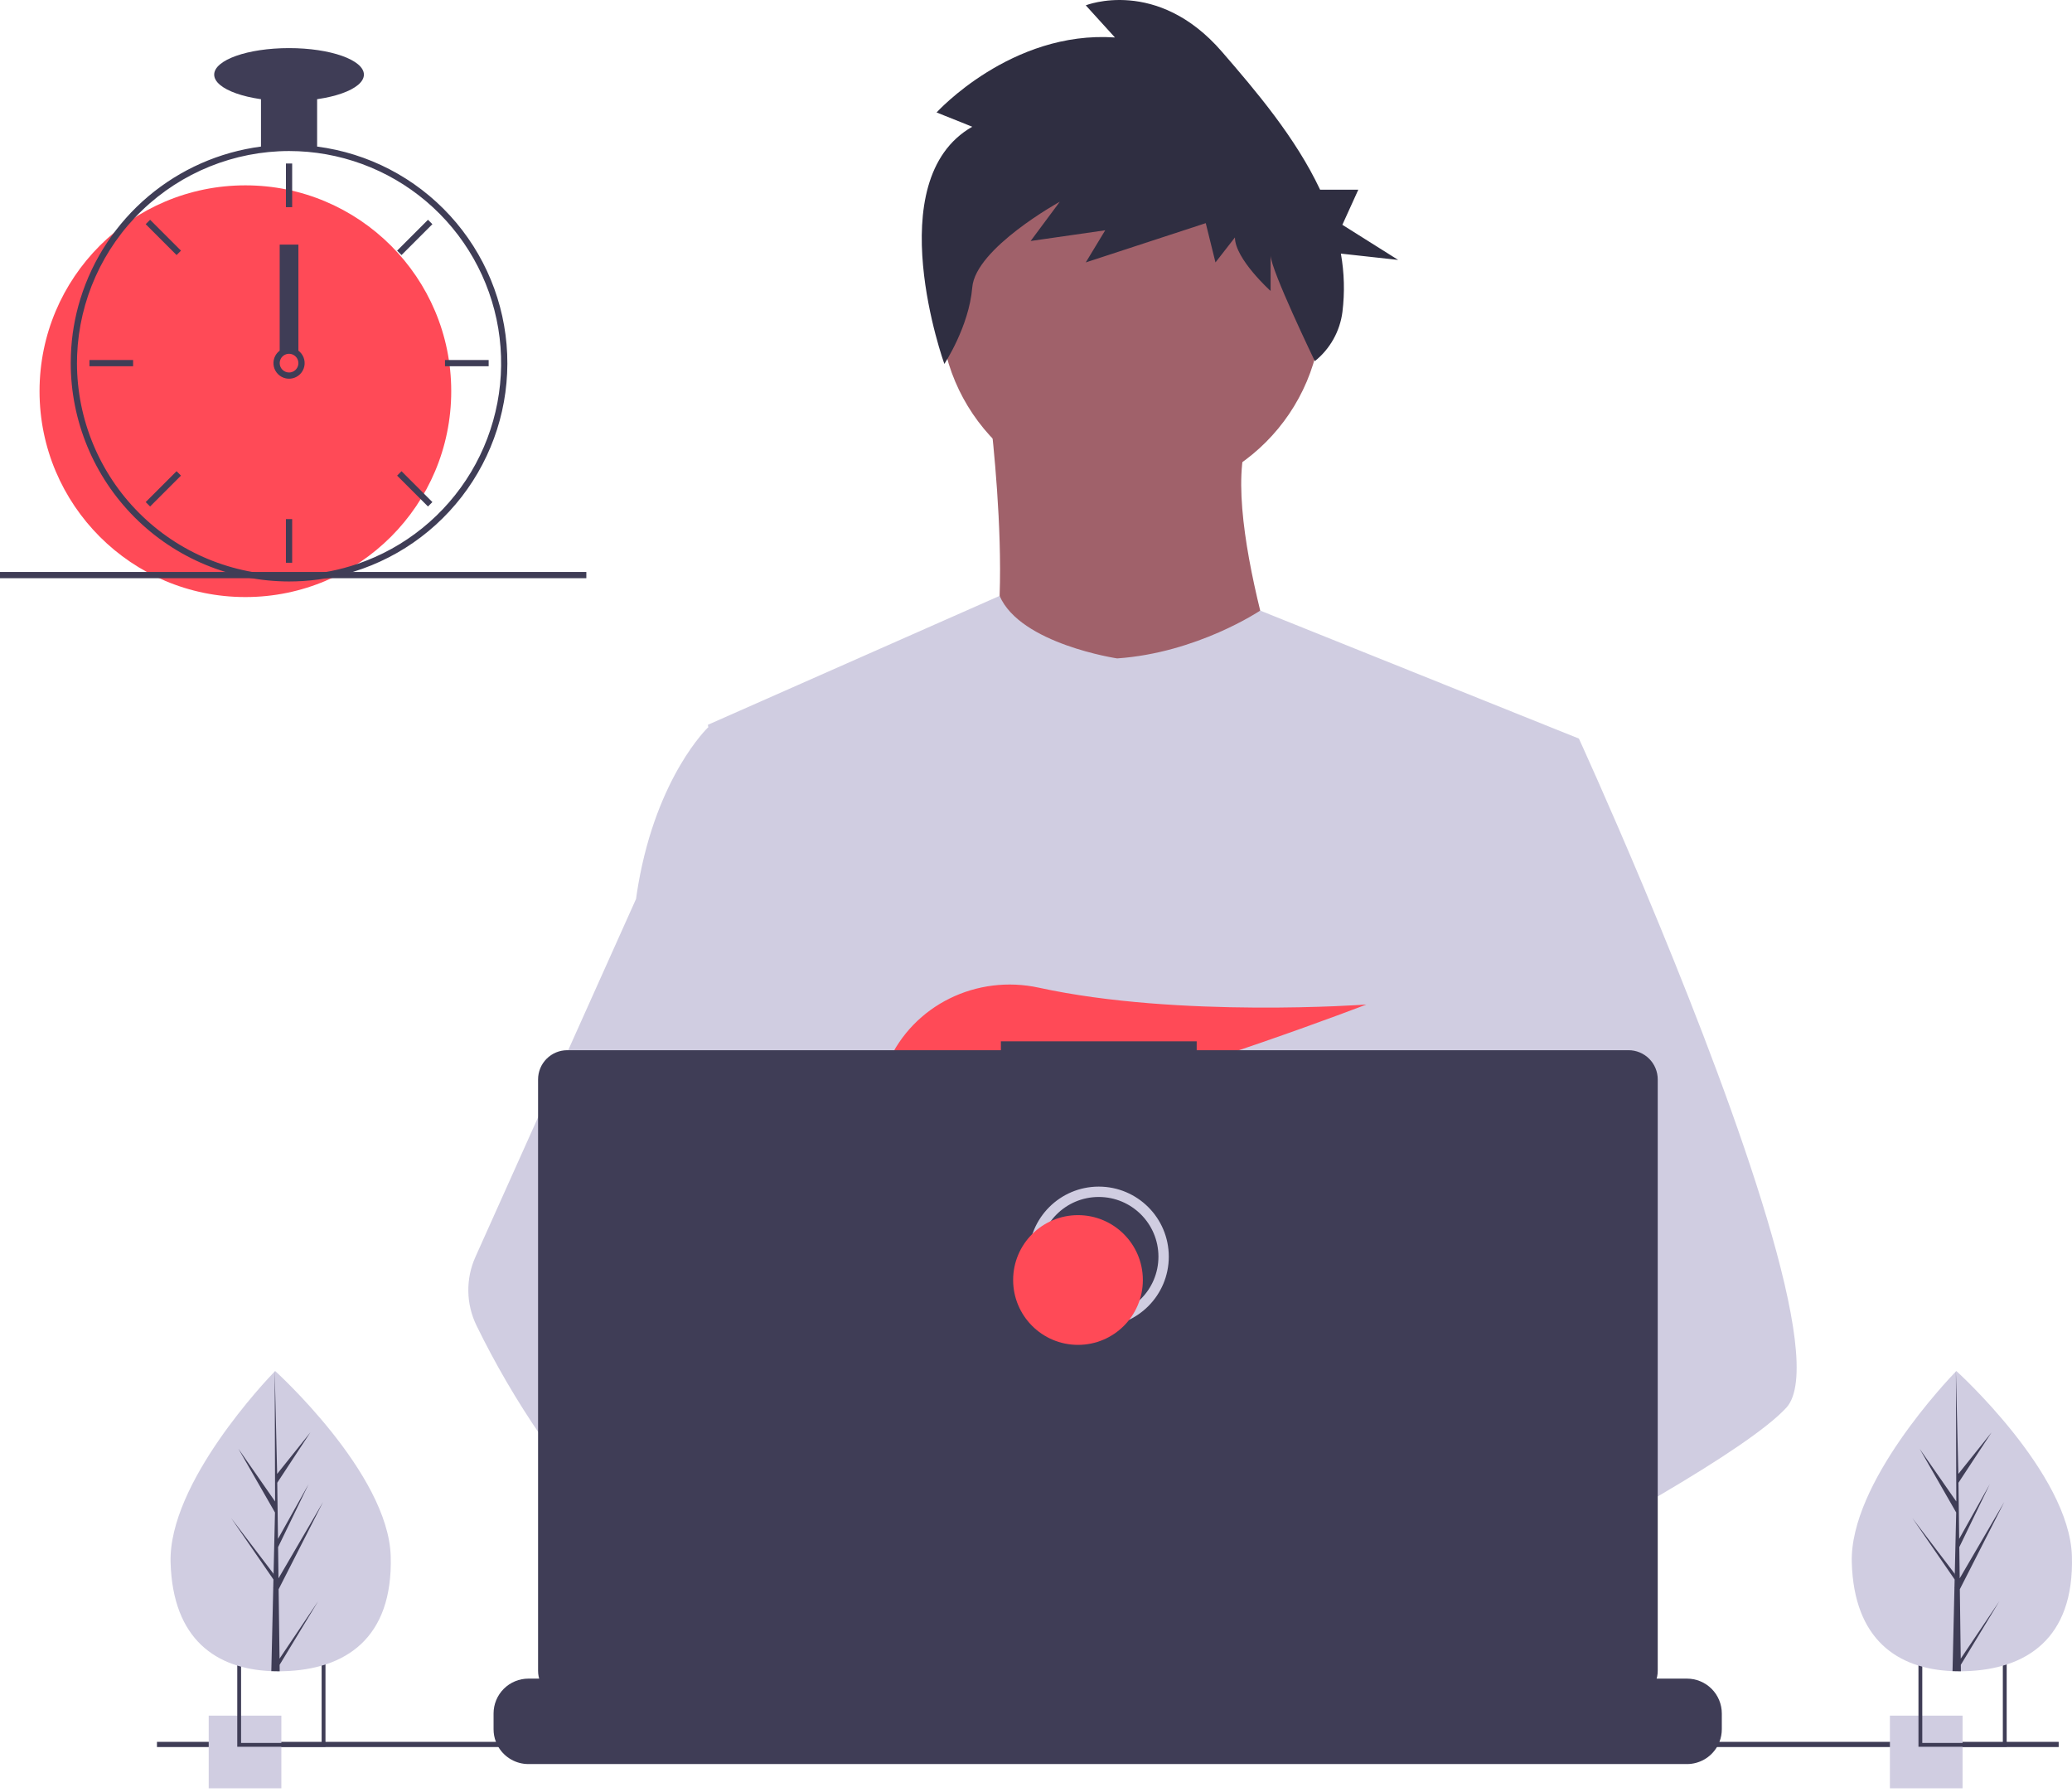 <svg width="400" height="346" viewBox="0 0 400 346" fill="none" xmlns="http://www.w3.org/2000/svg">
<g clip-path="url(#clip0_251_2)">
<path d="M218.335 96.136C238.677 96.136 255.167 79.646 255.167 59.304C255.167 38.963 238.677 22.473 218.335 22.473C197.994 22.473 181.504 38.963 181.504 59.304C181.504 79.646 197.994 96.136 218.335 96.136Z" fill="#A0616A"/>
<path d="M190.845 77.72C190.845 77.72 197.784 130.031 187.109 135.903C176.433 141.774 250.629 142.308 250.629 142.308C250.629 142.308 234.082 96.936 241.555 83.058L190.845 77.72Z" fill="#A0616A"/>
<path d="M304.808 142.573L298.637 170.671L285.59 230.118L285.199 233.373L280.697 271.063L277.702 296.101L275.693 312.92C263.482 319.196 254.632 323.528 254.632 323.528C254.632 323.528 253.871 319.712 252.644 314.828C244.074 317.398 228.217 321.66 214.779 322.511C219.672 327.966 221.921 333.09 218.871 336.871C209.665 348.271 171.66 324.39 158.367 315.484C158.057 317.617 157.94 319.772 158.016 321.925L147.844 314.102L148.85 296.101L150.548 265.644L152.682 227.448C152.009 225.813 151.445 224.135 150.994 222.425C147.879 211.346 144.097 189.223 141.197 170.671C138.863 155.74 137.11 143.124 136.74 140.439C136.69 140.088 136.665 139.908 136.665 139.908L192.976 115.025C196.978 124.306 215.665 127.096 215.665 127.096C231.147 126.029 243.283 117.865 243.283 117.865L304.808 142.573Z" fill="#D0CDE1"/>
<path d="M258.905 312.855C258.905 312.855 256.52 313.671 252.644 314.828C244.074 317.398 228.217 321.66 214.779 322.511C203.209 323.253 193.432 321.47 191.644 313.922C190.878 310.676 191.965 308.007 194.334 305.813C201.406 299.257 219.878 296.908 234.528 296.101C238.665 295.876 242.491 295.771 245.677 295.731C251.086 295.66 254.632 295.771 254.632 295.771L254.717 296.101L258.905 312.855Z" fill="#A0616A"/>
<path d="M187.695 24.465L180.809 21.708C180.809 21.708 195.208 5.856 215.242 7.234L209.607 1.031C209.607 1.031 223.38 -4.483 235.901 9.991C242.483 17.6 250.099 26.544 254.846 36.618H262.221L259.143 43.396L269.916 50.173L258.858 48.956C259.517 52.668 259.619 56.457 259.159 60.198C258.684 63.94 256.774 67.352 253.832 69.713C253.832 69.713 245.292 52.035 245.292 49.278V56.17C245.292 56.17 238.405 49.967 238.405 45.832L234.649 50.657L232.771 43.075L209.607 50.657L213.363 44.453L198.964 46.521L204.599 38.939C204.599 38.939 188.322 47.9 187.695 55.481C187.069 63.063 182.305 70.247 182.305 70.247C182.305 70.247 169.54 34.804 187.695 24.465Z" fill="#2F2E41"/>
<path d="M344.842 271.749C341.09 275.816 331.794 281.942 320.525 288.573C316.333 291.037 311.87 293.577 307.317 296.101C296.454 302.126 285.079 308.097 275.693 312.92C263.482 319.196 254.632 323.528 254.632 323.528C254.632 323.528 253.871 319.712 252.644 314.828C251.001 308.292 248.527 299.843 245.947 296.101C245.857 295.971 245.767 295.851 245.677 295.73C244.925 294.744 244.169 294.168 243.423 294.168L280.697 271.063L296.804 261.076L285.2 233.374L270.645 198.624L279.43 170.671L288.26 142.573H304.808C304.808 142.573 310.288 154.533 317.295 171.212C318.341 173.706 319.423 176.306 320.525 178.99C334.94 214.05 352.911 263.009 344.842 271.749Z" fill="#D0CDE1"/>
<path d="M218.871 336.871C209.665 348.271 171.66 324.39 158.367 315.484C155.472 313.546 153.749 312.319 153.749 312.319L165.91 296.101L169.761 290.967C169.761 290.967 173.207 292.795 178.301 295.771C178.486 295.881 178.672 295.991 178.862 296.101C183.255 298.681 188.769 302.051 194.334 305.813C202.012 311.007 209.775 316.932 214.779 322.511C219.672 327.966 221.921 333.09 218.871 336.871Z" fill="#A0616A"/>
<path d="M178.301 295.771C176.942 295.765 175.585 295.876 174.244 296.101C162.729 298.08 159.334 308.502 158.367 315.484C158.058 317.617 157.94 319.772 158.016 321.925L147.844 314.102L144.138 311.252C135.217 308.142 127.269 302.617 120.377 296.101C114.398 290.348 109.035 283.988 104.374 277.124C99.732 270.358 95.594 263.26 91.993 255.887C90.988 253.83 90.448 251.577 90.411 249.287C90.374 246.998 90.84 244.728 91.778 242.639L104.374 214.566L122.786 173.536C122.921 172.559 123.07 171.604 123.232 170.671C126.883 149.735 136.665 140.439 136.665 140.439H144.138L149.136 170.671L155.347 208.23L150.994 222.425L140.937 255.206L150.549 265.644L178.301 295.771Z" fill="#D0CDE1"/>
<path d="M186.759 208.26L193.147 215.714C195.521 215.261 197.999 214.729 200.552 214.132L198.717 208.26L203.204 213.495C230.249 206.843 263.771 193.91 263.771 193.91C263.771 193.91 227.58 196.564 200.558 190.66C188.602 188.048 176.301 193.975 171.395 205.186C168.543 211.703 168.991 217.349 179.105 217.349C182.523 217.29 185.931 216.97 189.299 216.39L186.759 208.26Z" fill="#FF4A57"/>
<path d="M332.396 330.761V333.801C332.397 334.635 332.243 335.463 331.94 336.24C331.805 336.587 331.643 336.922 331.454 337.242C330.857 338.244 330.01 339.073 328.996 339.649C327.982 340.225 326.835 340.528 325.669 340.527H102.01C100.844 340.528 99.698 340.225 98.683 339.649C97.669 339.073 96.822 338.244 96.225 337.242C96.037 336.922 95.874 336.587 95.74 336.24C95.437 335.463 95.282 334.635 95.284 333.801V330.761C95.284 329.877 95.457 329.002 95.795 328.186C96.133 327.37 96.629 326.628 97.253 326.004C97.878 325.379 98.62 324.884 99.436 324.546C100.252 324.208 101.127 324.034 102.01 324.034H114.902V322.617C114.902 322.58 114.91 322.543 114.924 322.509C114.938 322.475 114.958 322.444 114.984 322.418C115.01 322.392 115.041 322.371 115.075 322.357C115.11 322.343 115.146 322.336 115.183 322.336H121.909C121.946 322.336 121.983 322.343 122.017 322.357C122.051 322.371 122.082 322.392 122.108 322.418C122.134 322.444 122.155 322.475 122.169 322.509C122.183 322.543 122.19 322.58 122.19 322.617V324.034H126.392V322.617C126.392 322.58 126.399 322.543 126.413 322.509C126.427 322.475 126.448 322.444 126.474 322.418C126.5 322.392 126.531 322.371 126.565 322.357C126.599 322.343 126.636 322.336 126.673 322.336H133.399C133.436 322.336 133.472 322.343 133.507 322.357C133.541 322.371 133.572 322.392 133.598 322.418C133.624 322.444 133.644 322.475 133.658 322.509C133.672 322.543 133.68 322.58 133.68 322.617V324.034H137.887V322.617C137.887 322.58 137.894 322.543 137.908 322.509C137.922 322.475 137.943 322.444 137.969 322.418C137.995 322.392 138.026 322.371 138.06 322.357C138.094 322.343 138.13 322.336 138.167 322.336H144.894C144.931 322.336 144.967 322.343 145.001 322.357C145.035 322.371 145.066 322.392 145.092 322.418C145.118 322.444 145.139 322.475 145.153 322.509C145.167 322.543 145.174 322.58 145.174 322.617V324.034H149.377V322.617C149.376 322.58 149.384 322.543 149.398 322.509C149.412 322.475 149.432 322.444 149.459 322.418C149.485 322.392 149.516 322.371 149.55 322.357C149.584 322.343 149.62 322.336 149.657 322.336H156.384C156.42 322.336 156.457 322.343 156.491 322.357C156.525 322.371 156.556 322.392 156.582 322.418C156.608 322.444 156.629 322.475 156.643 322.509C156.657 322.543 156.664 322.58 156.664 322.617V324.034H160.866V322.617C160.866 322.58 160.873 322.543 160.887 322.509C160.902 322.475 160.922 322.444 160.948 322.418C160.974 322.392 161.005 322.371 161.039 322.357C161.073 322.343 161.11 322.336 161.147 322.336H167.873C167.91 322.336 167.947 322.343 167.981 322.357C168.015 322.371 168.046 322.392 168.072 322.418C168.098 322.444 168.118 322.475 168.133 322.509C168.147 322.543 168.154 322.58 168.154 322.617V324.034H172.361V322.617C172.361 322.58 172.368 322.543 172.382 322.509C172.396 322.475 172.417 322.444 172.443 322.418C172.469 322.392 172.5 322.371 172.534 322.357C172.568 322.343 172.605 322.336 172.641 322.336H179.368C179.405 322.336 179.441 322.343 179.475 322.357C179.509 322.371 179.54 322.392 179.566 322.418C179.593 322.444 179.613 322.475 179.627 322.509C179.641 322.543 179.649 322.58 179.648 322.617V324.034H183.851V322.617C183.851 322.58 183.858 322.543 183.872 322.509C183.886 322.475 183.907 322.444 183.933 322.418C183.959 322.392 183.99 322.371 184.024 322.357C184.058 322.343 184.094 322.336 184.131 322.336H236.822C236.858 322.336 236.895 322.343 236.929 322.357C236.963 322.371 236.994 322.392 237.02 322.418C237.046 322.444 237.067 322.475 237.081 322.509C237.095 322.543 237.102 322.58 237.102 322.617V324.034H241.309V322.617C241.309 322.58 241.316 322.543 241.331 322.509C241.345 322.475 241.365 322.444 241.391 322.418C241.417 322.392 241.448 322.371 241.482 322.357C241.516 322.343 241.553 322.336 241.59 322.336H248.316C248.391 322.337 248.461 322.367 248.514 322.419C248.566 322.472 248.596 322.542 248.597 322.617V324.034H252.799V322.617C252.799 322.58 252.806 322.543 252.82 322.509C252.834 322.475 252.855 322.444 252.881 322.418C252.907 322.392 252.938 322.371 252.972 322.357C253.006 322.343 253.043 322.336 253.08 322.336H259.806C259.843 322.336 259.879 322.343 259.913 322.357C259.948 322.371 259.978 322.392 260.005 322.418C260.031 322.444 260.051 322.475 260.065 322.509C260.079 322.543 260.087 322.58 260.087 322.617V324.034H264.289V322.617C264.289 322.58 264.296 322.543 264.31 322.509C264.324 322.475 264.345 322.444 264.371 322.418C264.397 322.392 264.428 322.371 264.462 322.357C264.496 322.343 264.532 322.336 264.569 322.336H271.296C271.333 322.336 271.369 322.343 271.403 322.357C271.437 322.371 271.468 322.392 271.494 322.418C271.52 322.444 271.541 322.475 271.555 322.509C271.569 322.543 271.576 322.58 271.576 322.617V324.034H275.783V322.617C275.783 322.58 275.791 322.543 275.805 322.509C275.819 322.475 275.839 322.444 275.866 322.418C275.892 322.392 275.923 322.371 275.957 322.357C275.991 322.343 276.027 322.336 276.064 322.336H282.791C282.864 322.337 282.934 322.367 282.986 322.42C283.038 322.472 283.066 322.543 283.066 322.617V324.034H287.273V322.617C287.273 322.58 287.28 322.543 287.294 322.509C287.309 322.475 287.329 322.444 287.355 322.418C287.381 322.392 287.412 322.371 287.446 322.357C287.48 322.343 287.517 322.336 287.554 322.336H294.28C294.317 322.336 294.354 322.343 294.388 322.357C294.422 322.371 294.453 322.392 294.479 322.418C294.505 322.444 294.525 322.475 294.539 322.509C294.554 322.543 294.561 322.58 294.561 322.617V324.034H298.763V322.617C298.763 322.58 298.77 322.543 298.784 322.509C298.798 322.475 298.819 322.444 298.845 322.418C298.871 322.392 298.902 322.371 298.936 322.357C298.97 322.343 299.007 322.336 299.043 322.336H305.77C305.807 322.336 305.843 322.343 305.877 322.357C305.911 322.371 305.942 322.392 305.968 322.418C305.995 322.444 306.015 322.475 306.029 322.509C306.043 322.543 306.051 322.58 306.05 322.617V324.034H325.669C326.553 324.034 327.427 324.208 328.244 324.546C329.06 324.884 329.801 325.379 330.426 326.004C331.051 326.628 331.546 327.37 331.884 328.186C332.222 329.002 332.396 329.877 332.396 330.761Z" fill="#3F3D56"/>
<path d="M397.432 336.24H30.302V337.242H397.432V336.24Z" fill="#3F3D56"/>
<path d="M314.387 202.726H231.022V201.008H193.222V202.726H109.513C108.018 202.726 106.584 203.32 105.526 204.378C104.469 205.435 103.875 206.87 103.875 208.365V322.517C103.875 324.012 104.469 325.447 105.526 326.504C106.584 327.562 108.018 328.156 109.513 328.156H314.387C315.882 328.156 317.317 327.562 318.374 326.504C319.432 325.447 320.026 324.012 320.026 322.517V208.365C320.026 207.625 319.88 206.891 319.597 206.207C319.313 205.523 318.898 204.901 318.374 204.378C317.851 203.854 317.229 203.439 316.545 203.155C315.861 202.872 315.127 202.726 314.387 202.726Z" fill="#3F3D56"/>
<path d="M212.114 255.101C219.029 255.101 224.636 249.495 224.636 242.579C224.636 235.664 219.029 230.058 212.114 230.058C205.199 230.058 199.593 235.664 199.593 242.579C199.593 249.495 205.199 255.101 212.114 255.101Z" stroke="#D0CDE1" stroke-width="2" stroke-miterlimit="10"/>
<path d="M208.107 259.609C215.023 259.609 220.629 254.002 220.629 247.087C220.629 240.172 215.023 234.566 208.107 234.566C201.192 234.566 195.586 240.172 195.586 247.087C195.586 254.002 201.192 259.609 208.107 259.609Z" fill="#FF4A57"/>
<path d="M54.316 331.18H40.292V345.204H54.316V331.18Z" fill="#D0CDE1"/>
<path d="M45.804 320.161V337.19H62.833V320.161H45.804ZM62.092 336.449H46.54V320.902H62.092V336.449Z" fill="#3F3D56"/>
<path d="M378.873 331.18H364.849V345.204H378.873V331.18Z" fill="#D0CDE1"/>
<path d="M370.36 320.161V337.19H387.39V320.161H370.36ZM386.648 336.449H371.097V320.902H386.648V336.449Z" fill="#3F3D56"/>
<path d="M47.371 115.254C69.318 115.254 87.11 97.463 87.11 75.516C87.11 53.569 69.318 35.778 47.371 35.778C25.424 35.778 7.633 53.569 7.633 75.516C7.633 97.463 25.424 115.254 47.371 115.254Z" fill="#FF4A57"/>
<path d="M61.219 28.294C57.621 27.836 53.98 27.836 50.382 28.294C42.366 29.346 34.82 32.676 28.64 37.888C22.459 43.101 17.904 49.976 15.514 57.7C14.427 61.22 13.812 64.868 13.684 68.55C13.666 69.061 13.654 69.579 13.654 70.097C13.665 81.272 18.109 91.986 26.011 99.887C33.912 107.789 44.626 112.233 55.801 112.244C56.698 112.244 57.595 112.214 58.48 112.16C60.558 112.029 62.623 111.743 64.657 111.305C74.375 109.215 83.042 103.758 89.126 95.899C95.211 88.039 98.323 78.282 97.911 68.351C97.5 58.419 93.592 48.953 86.879 41.623C80.165 34.294 71.077 29.573 61.219 28.294H61.219ZM68.993 108.86H68.987C65.592 110.018 62.059 110.721 58.48 110.949C57.595 111.01 56.698 111.04 55.801 111.04C44.946 111.026 34.54 106.709 26.864 99.033C19.189 91.358 14.871 80.952 14.858 70.097C14.858 69.579 14.87 69.061 14.888 68.55C15.302 57.971 19.792 47.963 27.418 40.62C35.043 33.277 45.214 29.169 55.801 29.154C65.5 29.155 74.885 32.599 82.282 38.873C89.68 45.147 94.61 53.844 96.194 63.414C97.778 72.983 95.912 82.805 90.931 91.127C85.949 99.45 78.175 105.734 68.993 108.86H68.993Z" fill="#3F3D56"/>
<path d="M56.403 31.563H55.199V39.992H56.403V31.563Z" fill="#3F3D56"/>
<path d="M28.979 42.424L28.127 43.275L34.088 49.236L34.939 48.384L28.979 42.424Z" fill="#3F3D56"/>
<path d="M17.267 69.495V70.699H25.696V69.495H17.267Z" fill="#3F3D56"/>
<path d="M28.127 96.919L28.979 97.771L34.939 91.81L34.087 90.959L28.127 96.919Z" fill="#3F3D56"/>
<path d="M76.662 48.384L77.514 49.236L83.474 43.275L82.623 42.424L76.662 48.384Z" fill="#3F3D56"/>
<path d="M85.906 69.495V70.699H94.335V69.495H85.906Z" fill="#3F3D56"/>
<path d="M77.514 90.959L76.662 91.81L82.623 97.771L83.474 96.919L77.514 90.959Z" fill="#3F3D56"/>
<path d="M56.403 100.202H55.199V108.631H56.403V100.202Z" fill="#3F3D56"/>
<path d="M57.607 67.689C57.086 67.298 56.452 67.087 55.801 67.087C55.149 67.087 54.516 67.298 53.995 67.689C53.638 67.96 53.344 68.305 53.133 68.7C52.867 69.21 52.751 69.784 52.801 70.357C52.851 70.93 53.063 71.476 53.413 71.932C53.764 72.388 54.237 72.734 54.778 72.929C55.319 73.124 55.904 73.161 56.465 73.034C57.025 72.907 57.538 72.623 57.942 72.214C58.346 71.805 58.625 71.289 58.745 70.727C58.865 70.165 58.822 69.58 58.62 69.041C58.419 68.503 58.067 68.034 57.607 67.689H57.607ZM55.801 71.903C55.322 71.902 54.864 71.711 54.525 71.373C54.187 71.034 53.996 70.576 53.995 70.097C53.997 69.732 54.108 69.376 54.314 69.074C54.49 68.818 54.729 68.612 55.009 68.477C55.288 68.341 55.597 68.279 55.907 68.298C56.217 68.316 56.517 68.415 56.778 68.583C57.039 68.752 57.252 68.985 57.396 69.259C57.54 69.534 57.611 69.842 57.602 70.152C57.593 70.463 57.504 70.765 57.344 71.031C57.183 71.297 56.957 71.517 56.687 71.67C56.416 71.823 56.111 71.903 55.801 71.903V71.903Z" fill="#3F3D56"/>
<path d="M61.22 17.715H50.382V28.552H61.22V17.715Z" fill="#3F3D56"/>
<path d="M55.801 19.521C63.781 19.521 70.251 17.23 70.251 14.403C70.251 11.577 63.781 9.285 55.801 9.285C47.82 9.285 41.35 11.577 41.35 14.403C41.35 17.23 47.82 19.521 55.801 19.521Z" fill="#3F3D56"/>
<path d="M57.607 47.218H53.994V67.689H57.607V47.218Z" fill="#3F3D56"/>
<path d="M113.194 110.409H0V111.614H113.194V110.409Z" fill="#3F3D56"/>
<path d="M75.426 300.392C75.894 316.395 66.544 322.259 54.809 322.602C54.537 322.61 54.266 322.615 53.995 322.617C53.451 322.621 52.912 322.612 52.379 322.59C41.766 322.149 33.366 316.516 32.931 301.634C32.482 286.232 51.598 266.221 53.032 264.741L53.035 264.74C53.089 264.683 53.117 264.655 53.117 264.655C53.117 264.655 74.959 284.391 75.426 300.392Z" fill="#D0CDE1"/>
<path d="M53.965 320.177L61.418 309.092L53.98 321.369L53.995 322.617C53.451 322.621 52.912 322.612 52.379 322.59L52.748 306.556L52.738 306.432L52.752 306.409L52.787 304.894L44.624 293.042L52.778 303.76L52.806 304.08L53.086 291.966L46.035 279.678L53.106 289.838L53.032 264.741L53.032 264.658L53.035 264.74L53.503 284.519L59.928 276.485L53.524 286.223L53.664 297.059L59.577 286.484L53.686 298.652L53.764 304.677L62.363 289.946L53.79 306.779L53.965 320.177Z" fill="#3F3D56"/>
<path d="M399.983 300.392C400.451 316.395 391.1 322.259 379.366 322.602C379.094 322.61 378.822 322.615 378.552 322.617C378.008 322.621 377.469 322.612 376.936 322.59C366.323 322.149 357.923 316.516 357.488 301.634C357.039 286.232 376.155 266.221 377.589 264.741L377.592 264.74C377.646 264.683 377.674 264.655 377.674 264.655C377.674 264.655 399.516 284.391 399.983 300.392Z" fill="#D0CDE1"/>
<path d="M378.521 320.177L385.975 309.092L378.537 321.369L378.552 322.617C378.008 322.621 377.469 322.612 376.936 322.59L377.305 306.556L377.295 306.432L377.309 306.409L377.344 304.894L369.181 293.042L377.334 303.76L377.363 304.08L377.643 291.966L370.592 279.678L377.663 289.838L377.589 264.741L377.589 264.658L377.591 264.74L378.06 284.519L384.485 276.485L378.081 286.223L378.221 297.059L384.134 286.484L378.243 298.652L378.321 304.677L386.92 289.946L378.347 306.779L378.521 320.177Z" fill="#3F3D56"/>
</g>
<defs>
<clipPath id="clip0_251_2">
<rect width="400" height="345.204" fill="white"/>
</clipPath>
</defs>
</svg>

